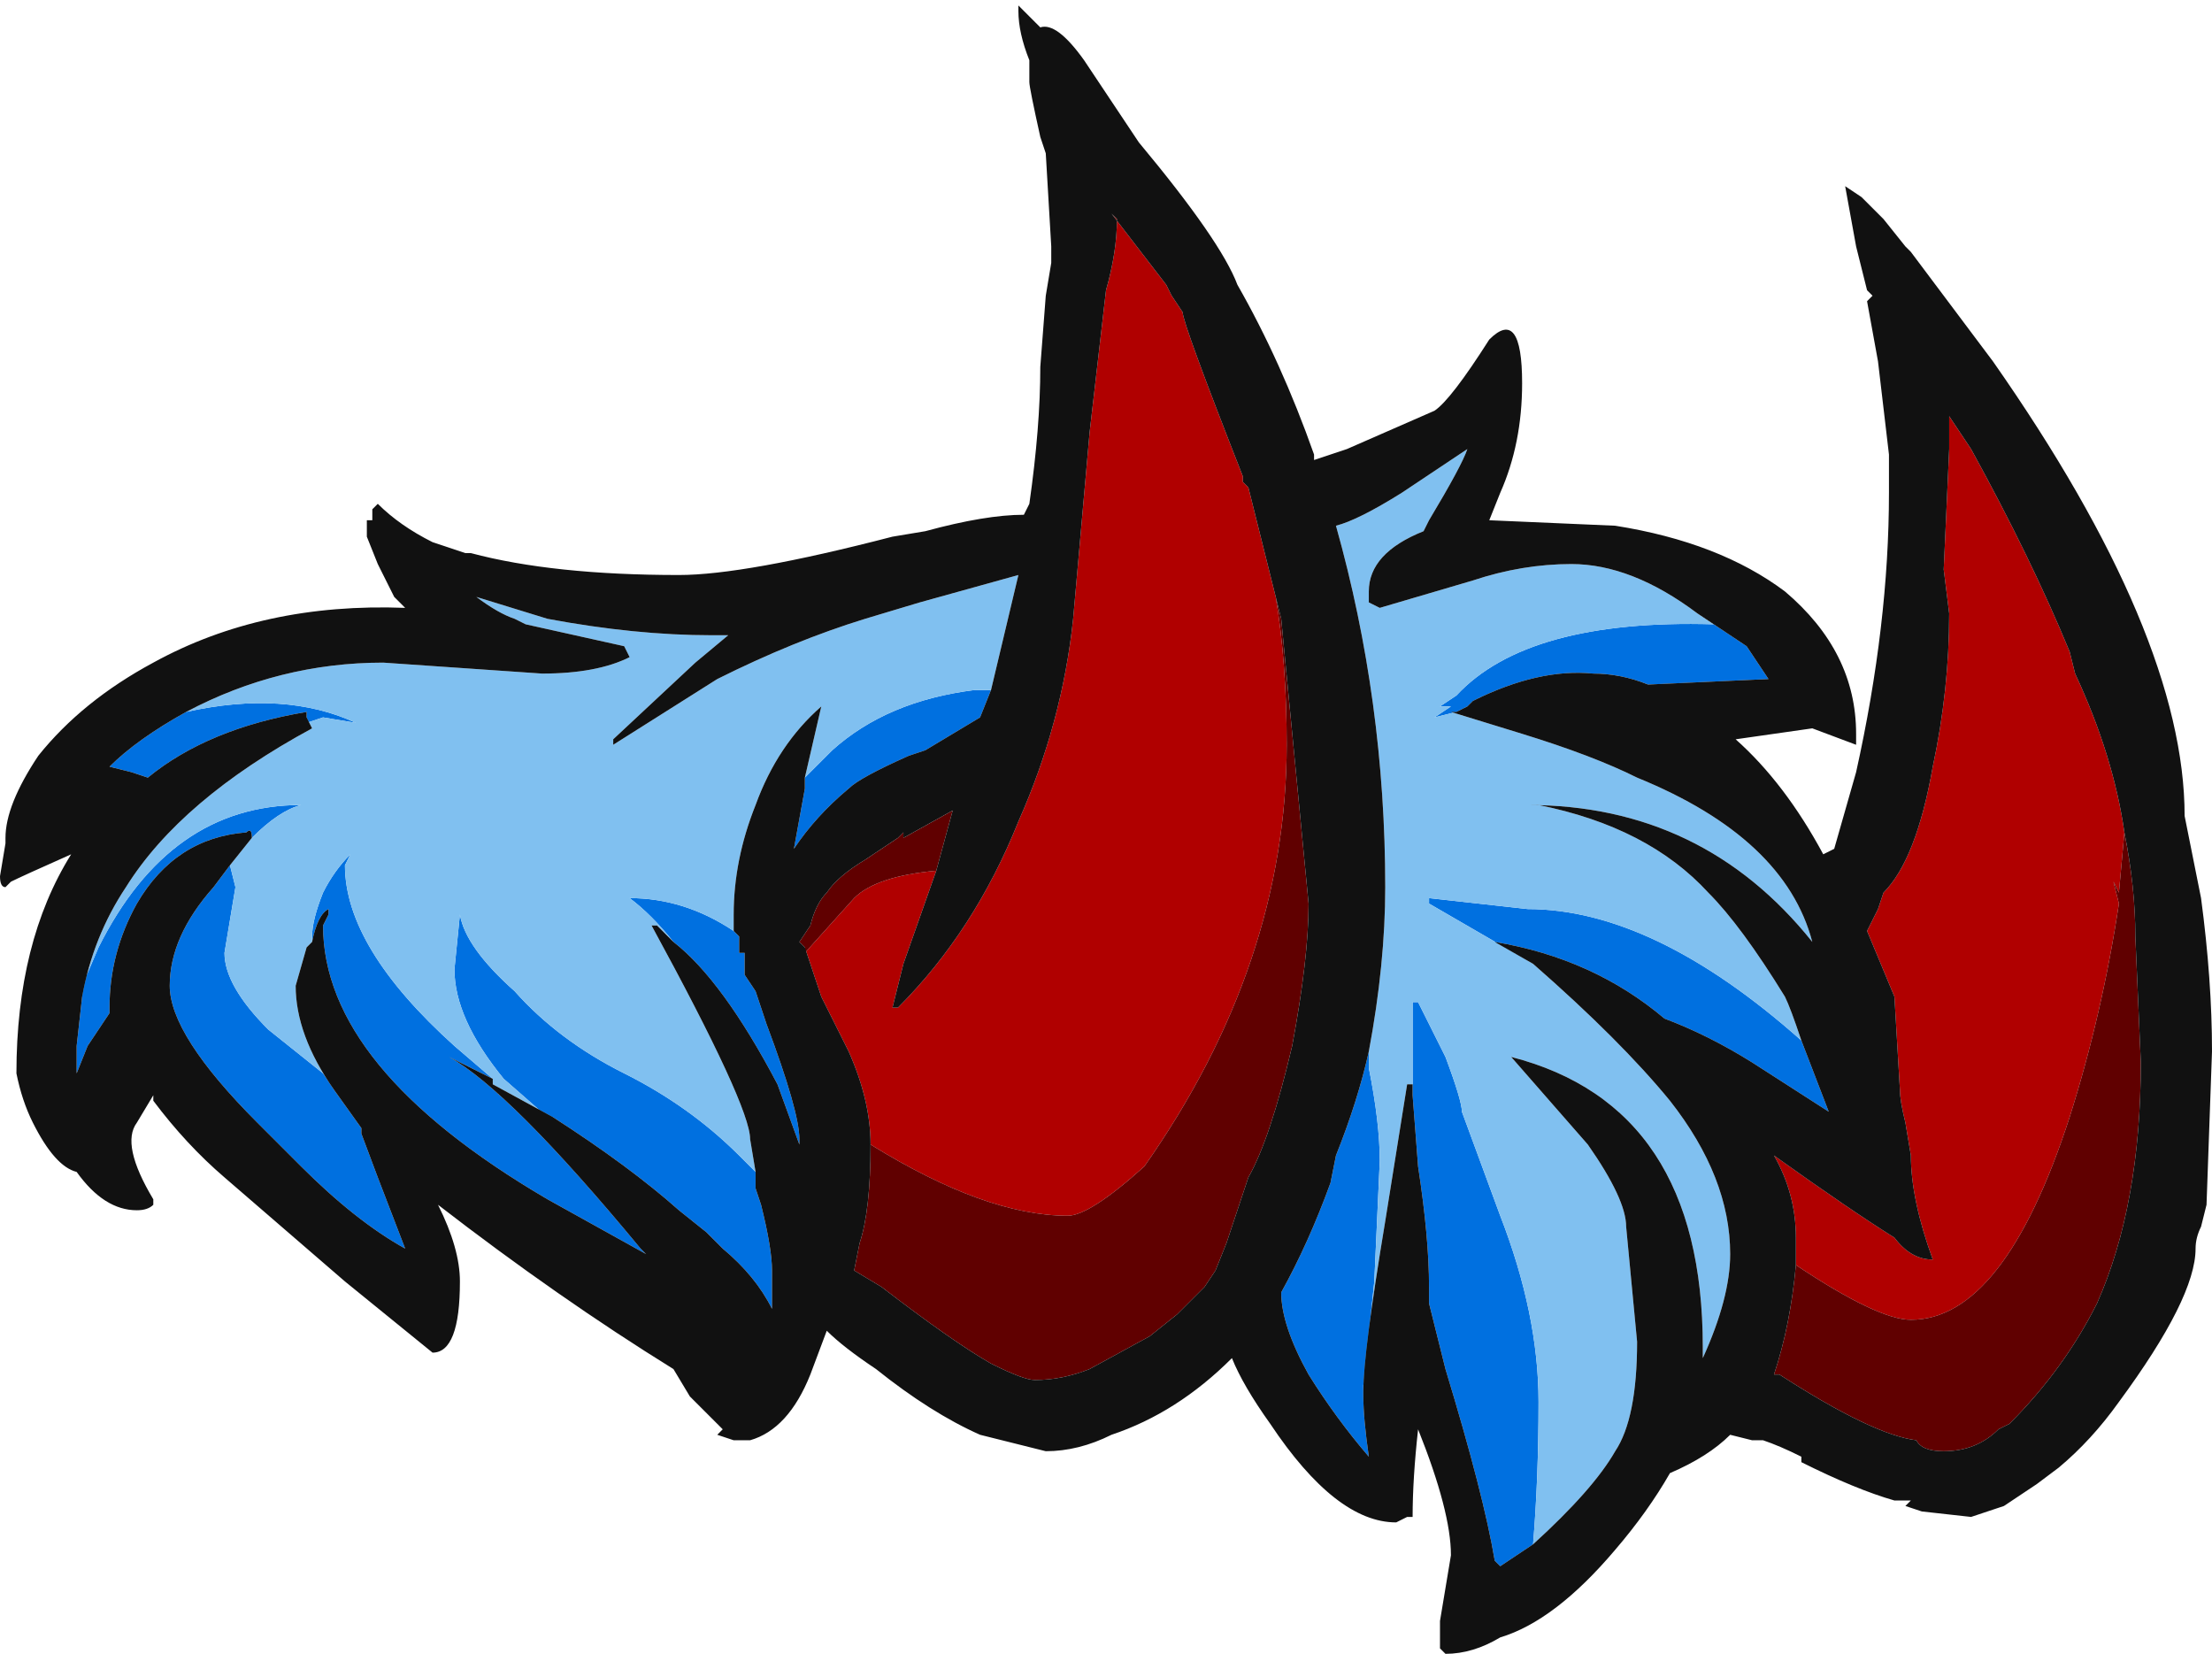 <?xml version="1.0" encoding="UTF-8" standalone="no"?>
<svg xmlns:ffdec="https://www.free-decompiler.com/flash" xmlns:xlink="http://www.w3.org/1999/xlink" ffdec:objectType="frame" height="105.7px" width="141.4px" xmlns="http://www.w3.org/2000/svg">
  <g transform="matrix(1.0, 0.0, 0.0, 1.0, 44.45, 124.95)">
    <use ffdec:characterId="1202" height="15.1" transform="matrix(7.0, 0.0, 0.0, 7.0, -44.45, -124.95)" width="20.2" xlink:href="#shape0"/>
  </g>
  <defs>
    <g id="shape0" transform="matrix(1.0, 0.0, 0.0, 1.0, 6.35, 17.85)">
      <path d="M2.2 -9.9 L1.9 -9.05 1.8 -8.65 1.85 -8.65 Q2.55 -9.35 2.95 -10.35 3.35 -11.25 3.45 -12.2 L3.6 -13.9 3.75 -15.2 Q3.85 -15.55 3.85 -15.85 L3.8 -15.9 4.3 -15.25 4.35 -15.15 4.45 -15.0 Q4.45 -14.9 5.0 -13.5 L5.0 -13.45 5.05 -13.4 5.3 -12.4 Q5.4 -11.8 5.4 -11.05 5.4 -9.05 4.1 -7.2 3.6 -6.75 3.4 -6.75 2.65 -6.75 1.6 -7.4 1.6 -7.8 1.4 -8.25 L1.15 -8.75 1.0 -9.2 1.0 -9.15 1.45 -9.65 Q1.65 -9.85 2.2 -9.9 M10.05 -6.3 L10.05 -6.55 Q10.05 -6.95 9.85 -7.3 10.55 -6.8 10.95 -6.55 11.1 -6.35 11.3 -6.35 11.1 -6.9 11.1 -7.3 L11.05 -7.6 Q11.0 -7.8 11.0 -7.9 L10.95 -8.75 10.7 -9.35 10.8 -9.55 10.85 -9.7 Q11.15 -10.0 11.3 -10.85 11.45 -11.55 11.45 -12.25 L11.4 -12.65 11.45 -13.75 11.45 -14.05 11.65 -13.75 Q12.2 -12.75 12.55 -11.9 L12.6 -11.7 Q12.95 -10.95 13.05 -10.25 L13.0 -9.7 12.95 -9.8 13.0 -9.6 Q12.85 -8.6 12.55 -7.65 11.95 -5.8 11.1 -5.8 10.8 -5.8 10.05 -6.3" fill="#b00000" fill-rule="evenodd" stroke="none"/>
      <path d="M2.2 -9.9 Q1.65 -9.85 1.45 -9.65 L1.0 -9.15 1.0 -9.2 0.95 -9.25 1.05 -9.4 Q1.1 -9.6 1.2 -9.7 1.3 -9.85 1.55 -10.0 L1.85 -10.2 1.9 -10.25 1.9 -10.2 2.35 -10.45 2.2 -9.9 M1.6 -7.4 Q2.65 -6.75 3.4 -6.75 3.6 -6.75 4.1 -7.2 5.4 -9.05 5.4 -11.05 5.4 -11.8 5.3 -12.4 L5.35 -12.2 5.6 -9.6 Q5.6 -9.1 5.45 -8.3 5.25 -7.45 5.05 -7.1 L4.85 -6.5 4.75 -6.25 4.65 -6.1 4.4 -5.85 4.15 -5.65 3.6 -5.35 Q3.35 -5.25 3.1 -5.25 3.0 -5.25 2.7 -5.4 2.35 -5.6 1.7 -6.1 L1.45 -6.25 1.5 -6.5 Q1.6 -6.8 1.6 -7.4 M10.05 -6.3 Q10.8 -5.8 11.1 -5.8 11.95 -5.8 12.55 -7.65 12.85 -8.6 13.0 -9.6 L12.95 -9.8 13.0 -9.7 13.05 -10.25 Q13.15 -9.75 13.15 -9.3 L13.2 -8.15 Q13.2 -6.85 12.8 -5.95 12.5 -5.35 12.0 -4.85 L11.9 -4.8 Q11.7 -4.6 11.4 -4.6 11.2 -4.6 11.15 -4.7 10.75 -4.75 9.9 -5.3 L9.85 -5.3 Q10.0 -5.75 10.05 -6.3" fill="#600000" fill-rule="evenodd" stroke="none"/>
      <path d="M6.15 -8.25 L6.15 -8.1 Q6.25 -7.6 6.25 -7.25 L6.2 -6.15 6.1 -5.2 6.1 -5.15 6.1 -5.1 Q6.1 -4.9 6.15 -4.55 5.85 -4.9 5.6 -5.3 5.35 -5.75 5.35 -6.05 5.6 -6.5 5.8 -7.05 L5.85 -7.3 Q6.05 -7.8 6.15 -8.25 M6.55 -7.95 L6.55 -8.7 6.6 -8.7 6.85 -8.2 Q7.0 -7.8 7.0 -7.7 L7.35 -6.75 Q7.7 -5.85 7.7 -5.05 7.7 -4.35 7.65 -3.75 L7.35 -3.55 7.3 -3.6 Q7.2 -4.2 6.85 -5.35 L6.7 -5.95 6.7 -6.1 Q6.7 -6.55 6.6 -7.2 L6.55 -7.85 6.55 -7.95 M7.65 -9.05 L6.7 -9.6 6.7 -9.65 7.6 -9.55 Q8.75 -9.55 10.1 -8.35 L10.35 -7.7 9.65 -8.15 Q9.25 -8.4 8.85 -8.55 8.2 -9.1 7.3 -9.25 L7.65 -9.05 M6.95 -11.35 L6.75 -11.3 6.9 -11.4 6.8 -11.4 6.95 -11.5 Q7.6 -12.2 9.3 -12.15 L9.6 -11.95 9.8 -11.65 8.7 -11.6 Q8.45 -11.7 8.2 -11.7 7.7 -11.75 7.1 -11.45 L7.05 -11.4 6.95 -11.35 M1.0 -10.75 L1.25 -11.0 Q1.75 -11.45 2.55 -11.55 L2.7 -11.55 2.6 -11.3 2.1 -11.0 1.95 -10.95 1.95 -10.95 Q1.5 -10.75 1.4 -10.65 1.1 -10.4 0.9 -10.1 L1.0 -10.65 1.0 -10.75 M-4.65 -11.35 Q-3.75 -11.55 -3.1 -11.25 L-3.4 -11.3 -3.55 -11.25 -3.55 -11.3 -3.55 -11.35 Q-4.45 -11.2 -5.0 -10.75 L-5.15 -10.8 -5.35 -10.85 Q-5.1 -11.1 -4.65 -11.35 M-5.6 -8.75 L-5.6 -8.85 -5.45 -9.2 Q-4.8 -10.5 -3.6 -10.5 -3.8 -10.45 -4.05 -10.2 -4.05 -10.3 -4.1 -10.25 -4.75 -10.2 -5.1 -9.6 -5.35 -9.15 -5.35 -8.65 L-5.35 -8.6 -5.55 -8.3 -5.65 -8.05 -5.65 -8.3 -5.6 -8.75 M-4.25 -9.95 L-4.2 -9.75 -4.3 -9.15 Q-4.3 -8.85 -3.9 -8.45 L-3.4 -8.05 -3.3 -7.9 -3.05 -7.55 -3.05 -7.5 -2.9 -7.1 -2.65 -6.45 Q-3.1 -6.7 -3.6 -7.2 L-3.65 -7.25 -3.9 -7.5 -4.0 -7.6 Q-4.8 -8.4 -4.8 -8.85 -4.8 -9.3 -4.4 -9.75 L-4.25 -9.95 M-3.5 -9.25 L-3.5 -9.3 Q-3.5 -9.45 -3.4 -9.7 -3.3 -9.9 -3.15 -10.05 L-3.2 -9.95 Q-3.2 -9.2 -2.2 -8.3 L-1.85 -8.0 -2.25 -8.2 Q-1.7 -7.9 -0.5 -6.45 L-0.45 -6.4 -1.35 -6.9 Q-3.4 -8.1 -3.4 -9.4 L-3.35 -9.5 -3.35 -9.55 Q-3.45 -9.5 -3.5 -9.25 M-1.3 -7.65 L-1.35 -7.65 -1.75 -8.0 Q-2.2 -8.55 -2.2 -9.0 L-2.15 -9.5 Q-2.1 -9.2 -1.65 -8.8 -1.25 -8.35 -0.65 -8.05 -0.05 -7.75 0.4 -7.3 L0.55 -7.15 0.55 -7.0 0.6 -6.85 Q0.7 -6.45 0.7 -6.25 L0.7 -5.9 Q0.55 -6.2 0.25 -6.45 L0.1 -6.6 -0.15 -6.8 Q-0.6 -7.2 -1.3 -7.65 M-0.2 -9.25 Q-0.4 -9.5 -0.6 -9.65 -0.1 -9.65 0.35 -9.35 L0.4 -9.3 0.4 -9.15 0.45 -9.15 Q0.45 -9.05 0.45 -8.95 L0.55 -8.8 0.65 -8.5 Q0.95 -7.7 0.95 -7.45 L0.95 -7.4 0.75 -7.95 Q0.25 -8.9 -0.2 -9.25" fill="#0070e0" fill-rule="evenodd" stroke="none"/>
      <path d="M6.15 -8.25 Q6.3 -9.05 6.3 -9.75 6.3 -11.45 5.85 -13.05 6.05 -13.1 6.45 -13.35 L7.05 -13.75 Q7.0 -13.6 6.7 -13.1 L6.65 -13.0 Q6.15 -12.8 6.15 -12.45 L6.15 -12.35 6.25 -12.3 7.1 -12.55 Q7.55 -12.7 8.0 -12.7 8.55 -12.7 9.15 -12.25 L9.3 -12.15 Q7.6 -12.2 6.95 -11.5 L6.8 -11.4 6.9 -11.4 6.75 -11.3 6.95 -11.35 6.9 -11.35 7.55 -11.15 Q8.2 -10.95 8.6 -10.75 9.95 -10.2 10.2 -9.25 9.2 -10.5 7.6 -10.5 L7.7 -10.5 Q8.7 -10.3 9.25 -9.7 9.55 -9.4 9.95 -8.75 10.0 -8.65 10.1 -8.35 8.75 -9.55 7.6 -9.55 L6.7 -9.65 6.7 -9.6 7.65 -9.05 Q8.45 -8.35 8.9 -7.8 9.45 -7.1 9.45 -6.4 9.45 -6.0 9.2 -5.45 L9.2 -5.55 Q9.2 -7.75 7.45 -8.2 L8.15 -7.4 Q8.5 -6.9 8.5 -6.65 L8.6 -5.6 Q8.6 -4.9 8.4 -4.6 8.2 -4.25 7.65 -3.75 7.7 -4.35 7.7 -5.05 7.7 -5.85 7.35 -6.75 L7.0 -7.7 Q7.0 -7.8 6.85 -8.2 L6.6 -8.7 6.55 -8.7 6.55 -7.95 6.5 -7.95 6.3 -6.7 Q6.1 -5.5 6.1 -5.15 L6.1 -5.2 6.2 -6.15 6.25 -7.25 Q6.25 -7.6 6.15 -8.1 L6.15 -8.25 M2.7 -11.55 L2.55 -11.55 Q1.75 -11.45 1.25 -11.0 L1.0 -10.75 1.15 -11.4 Q0.75 -11.05 0.55 -10.5 0.35 -10.0 0.35 -9.5 L0.35 -9.35 Q-0.1 -9.65 -0.6 -9.65 -0.4 -9.5 -0.2 -9.25 L-0.35 -9.4 -0.4 -9.4 Q0.5 -7.75 0.5 -7.45 L0.55 -7.15 0.4 -7.3 Q-0.05 -7.75 -0.65 -8.05 -1.25 -8.35 -1.65 -8.8 -2.1 -9.2 -2.15 -9.5 L-2.2 -9.0 Q-2.2 -8.55 -1.75 -8.0 L-1.35 -7.65 -1.3 -7.65 -1.85 -7.95 -1.85 -8.0 -2.2 -8.3 Q-3.2 -9.2 -3.2 -9.95 L-3.15 -10.05 Q-3.3 -9.9 -3.4 -9.7 -3.5 -9.45 -3.5 -9.3 L-3.5 -9.25 -3.55 -9.2 -3.65 -8.85 Q-3.65 -8.4 -3.3 -7.9 L-3.4 -8.05 -3.9 -8.45 Q-4.3 -8.85 -4.3 -9.15 L-4.2 -9.75 -4.25 -9.95 -4.05 -10.2 Q-3.8 -10.45 -3.6 -10.5 -4.8 -10.5 -5.45 -9.2 L-5.6 -8.85 -5.6 -8.75 Q-5.5 -9.3 -5.2 -9.75 -4.7 -10.55 -3.5 -11.2 L-3.55 -11.3 -3.55 -11.25 -3.4 -11.3 -3.1 -11.25 Q-3.75 -11.55 -4.65 -11.35 -3.8 -11.8 -2.85 -11.8 L-1.4 -11.7 Q-0.9 -11.7 -0.6 -11.85 L-0.65 -11.95 -1.55 -12.15 -1.65 -12.2 Q-1.8 -12.25 -2.0 -12.4 L-1.35 -12.2 Q-0.55 -12.05 0.15 -12.05 L0.3 -12.05 0.0 -11.8 -0.75 -11.1 -0.75 -11.05 0.2 -11.65 Q0.9 -12.0 1.55 -12.2 L2.05 -12.35 2.95 -12.6 2.7 -11.55 M-3.9 -7.5 L-3.65 -7.25 -3.9 -7.5" fill="#80c0f0" fill-rule="evenodd" stroke="none"/>
      <path d="M2.95 -17.8 L3.15 -17.6 Q3.3 -17.65 3.55 -17.3 L4.05 -16.55 Q4.8 -15.65 4.95 -15.25 5.35 -14.55 5.65 -13.7 L5.65 -13.65 5.95 -13.75 6.75 -14.1 Q6.9 -14.2 7.25 -14.75 7.55 -15.05 7.55 -14.35 7.55 -13.8 7.35 -13.35 L7.25 -13.1 8.4 -13.05 Q9.35 -12.9 9.95 -12.45 10.6 -11.9 10.6 -11.15 L10.6 -11.05 10.2 -11.2 9.5 -11.1 Q9.95 -10.7 10.3 -10.05 L10.4 -10.1 10.6 -10.8 Q10.9 -12.15 10.9 -13.35 L10.9 -13.7 10.8 -14.55 10.7 -15.1 10.75 -15.15 10.7 -15.2 10.6 -15.6 10.5 -16.15 10.65 -16.05 10.85 -15.85 11.05 -15.6 11.1 -15.55 11.85 -14.55 Q13.6 -12.05 13.6 -10.4 L13.75 -9.65 Q13.85 -8.9 13.85 -8.25 L13.8 -6.85 13.75 -6.65 Q13.7 -6.55 13.7 -6.45 13.7 -6.0 13.0 -5.05 12.75 -4.7 12.45 -4.45 L12.25 -4.3 11.95 -4.1 11.65 -4.0 11.2 -4.05 11.05 -4.1 11.1 -4.15 10.95 -4.15 Q10.6 -4.25 10.1 -4.5 L10.1 -4.55 Q9.9 -4.65 9.75 -4.7 L9.65 -4.7 9.45 -4.75 Q9.25 -4.55 8.9 -4.4 8.7 -4.05 8.4 -3.7 7.85 -3.05 7.35 -2.9 7.1 -2.75 6.85 -2.75 L6.8 -2.8 6.8 -2.9 Q6.8 -2.95 6.8 -3.05 L6.9 -3.65 Q6.9 -4.05 6.6 -4.8 6.55 -4.35 6.55 -4.0 L6.5 -4.0 6.4 -3.95 Q5.85 -3.95 5.25 -4.85 5.0 -5.2 4.9 -5.45 4.4 -4.95 3.8 -4.75 3.5 -4.6 3.2 -4.6 L2.6 -4.75 Q2.15 -4.95 1.65 -5.35 1.35 -5.55 1.2 -5.7 L1.05 -5.3 Q0.85 -4.8 0.5 -4.7 L0.35 -4.7 0.2 -4.75 0.25 -4.8 -0.05 -5.1 -0.2 -5.35 Q-1.25 -6.0 -2.35 -6.85 -2.15 -6.45 -2.15 -6.15 -2.15 -5.5 -2.4 -5.5 L-3.2 -6.15 -4.3 -7.1 Q-4.65 -7.4 -4.95 -7.8 L-4.95 -7.85 -5.1 -7.6 Q-5.25 -7.4 -4.95 -6.9 L-4.95 -6.85 Q-5.0 -6.8 -5.1 -6.8 -5.4 -6.8 -5.65 -7.15 -5.85 -7.2 -6.05 -7.6 -6.15 -7.8 -6.2 -8.05 -6.2 -9.25 -5.7 -10.05 -6.15 -9.85 -6.25 -9.8 L-6.3 -9.75 Q-6.35 -9.75 -6.35 -9.85 L-6.3 -10.15 -6.3 -10.2 Q-6.3 -10.5 -6.0 -10.95 -5.6 -11.45 -4.95 -11.8 -3.95 -12.35 -2.65 -12.3 L-2.75 -12.4 -2.9 -12.7 -3.0 -12.95 -3.0 -13.1 -2.95 -13.1 -2.95 -13.2 -2.9 -13.25 Q-2.7 -13.05 -2.4 -12.9 L-2.1 -12.8 -2.05 -12.8 Q-1.3 -12.6 -0.15 -12.6 0.45 -12.6 1.8 -12.95 L2.1 -13.0 Q2.65 -13.15 3.0 -13.15 L3.05 -13.25 Q3.15 -13.95 3.15 -14.5 L3.2 -15.15 3.25 -15.45 3.25 -15.6 3.2 -16.45 3.15 -16.6 Q3.05 -17.05 3.05 -17.1 L3.05 -17.3 Q2.95 -17.55 2.95 -17.75 2.95 -17.9 2.95 -17.8 M5.3 -12.4 L5.05 -13.4 5.0 -13.45 5.0 -13.5 Q4.45 -14.9 4.45 -15.0 L4.35 -15.15 4.3 -15.25 3.8 -15.9 3.85 -15.85 Q3.85 -15.55 3.75 -15.2 L3.6 -13.9 3.45 -12.2 Q3.35 -11.25 2.95 -10.35 2.55 -9.35 1.85 -8.65 L1.8 -8.65 1.9 -9.05 2.2 -9.9 2.35 -10.45 1.9 -10.2 1.9 -10.25 1.85 -10.2 1.55 -10.0 Q1.3 -9.85 1.2 -9.7 1.1 -9.6 1.05 -9.4 L0.95 -9.25 1.0 -9.2 1.15 -8.75 1.4 -8.25 Q1.6 -7.8 1.6 -7.4 1.6 -6.8 1.5 -6.5 L1.45 -6.25 1.7 -6.1 Q2.35 -5.6 2.7 -5.4 3.0 -5.25 3.1 -5.25 3.35 -5.25 3.6 -5.35 L4.15 -5.65 4.4 -5.85 4.65 -6.1 4.75 -6.25 4.85 -6.5 5.05 -7.1 Q5.25 -7.45 5.45 -8.3 5.6 -9.1 5.6 -9.6 L5.35 -12.2 5.3 -12.4 M13.05 -10.25 Q12.95 -10.95 12.6 -11.7 L12.55 -11.9 Q12.2 -12.75 11.65 -13.75 L11.45 -14.05 11.45 -13.75 11.4 -12.65 11.45 -12.25 Q11.45 -11.55 11.3 -10.85 11.15 -10.0 10.85 -9.7 L10.8 -9.55 10.7 -9.35 10.95 -8.75 11.0 -7.9 Q11.0 -7.8 11.05 -7.6 L11.1 -7.3 Q11.1 -6.9 11.3 -6.35 11.1 -6.35 10.95 -6.55 10.55 -6.8 9.85 -7.3 10.05 -6.95 10.05 -6.55 L10.05 -6.3 Q10.0 -5.75 9.85 -5.3 L9.9 -5.3 Q10.75 -4.75 11.15 -4.7 11.2 -4.6 11.4 -4.6 11.7 -4.6 11.9 -4.8 L12.0 -4.85 Q12.5 -5.35 12.8 -5.95 13.2 -6.85 13.2 -8.15 L13.15 -9.3 Q13.15 -9.75 13.05 -10.25 M9.3 -12.15 L9.15 -12.25 Q8.55 -12.7 8.0 -12.7 7.55 -12.7 7.1 -12.55 L6.25 -12.3 6.15 -12.35 6.15 -12.45 Q6.15 -12.8 6.65 -13.0 L6.7 -13.1 Q7.0 -13.6 7.05 -13.75 L6.45 -13.35 Q6.05 -13.1 5.85 -13.05 6.3 -11.45 6.3 -9.75 6.3 -9.05 6.15 -8.25 6.05 -7.8 5.85 -7.3 L5.8 -7.05 Q5.6 -6.5 5.35 -6.05 5.35 -5.75 5.6 -5.3 5.85 -4.9 6.15 -4.55 6.1 -4.9 6.1 -5.1 L6.1 -5.15 Q6.1 -5.5 6.3 -6.7 L6.5 -7.95 6.55 -7.95 6.55 -7.85 6.6 -7.2 Q6.7 -6.55 6.7 -6.1 L6.7 -5.95 6.85 -5.35 Q7.2 -4.2 7.3 -3.6 L7.35 -3.55 7.65 -3.75 Q8.2 -4.25 8.4 -4.6 8.6 -4.9 8.6 -5.6 L8.5 -6.65 Q8.5 -6.9 8.15 -7.4 L7.45 -8.2 Q9.2 -7.75 9.2 -5.55 L9.2 -5.45 Q9.45 -6.0 9.45 -6.4 9.45 -7.1 8.9 -7.8 8.45 -8.35 7.65 -9.05 L7.3 -9.25 Q8.2 -9.1 8.85 -8.55 9.25 -8.4 9.65 -8.15 L10.35 -7.7 10.1 -8.35 Q10.0 -8.65 9.95 -8.75 9.55 -9.4 9.25 -9.7 8.7 -10.3 7.7 -10.5 L7.6 -10.5 Q9.2 -10.5 10.2 -9.25 9.95 -10.2 8.6 -10.75 8.2 -10.95 7.55 -11.15 L6.9 -11.35 6.95 -11.35 7.05 -11.4 7.1 -11.45 Q7.7 -11.75 8.2 -11.7 8.45 -11.7 8.7 -11.6 L9.8 -11.65 9.6 -11.95 9.3 -12.15 M2.7 -11.55 L2.95 -12.6 2.05 -12.35 1.55 -12.2 Q0.9 -12.0 0.2 -11.65 L-0.75 -11.05 -0.75 -11.1 0.0 -11.8 0.3 -12.05 0.15 -12.05 Q-0.55 -12.05 -1.35 -12.2 L-2.0 -12.4 Q-1.8 -12.25 -1.65 -12.2 L-1.55 -12.15 -0.65 -11.95 -0.6 -11.85 Q-0.9 -11.7 -1.4 -11.7 L-2.85 -11.8 Q-3.8 -11.8 -4.65 -11.35 -5.1 -11.1 -5.35 -10.85 L-5.15 -10.8 -5.0 -10.75 Q-4.45 -11.2 -3.55 -11.35 L-3.55 -11.3 -3.5 -11.2 Q-4.7 -10.55 -5.2 -9.75 -5.5 -9.3 -5.6 -8.75 L-5.65 -8.3 -5.65 -8.05 -5.55 -8.3 -5.35 -8.6 -5.35 -8.65 Q-5.35 -9.15 -5.1 -9.6 -4.75 -10.2 -4.1 -10.25 -4.05 -10.3 -4.05 -10.2 L-4.25 -9.95 -4.4 -9.75 Q-4.8 -9.3 -4.8 -8.85 -4.8 -8.4 -4.0 -7.6 L-3.9 -7.5 -3.65 -7.25 -3.6 -7.2 Q-3.1 -6.7 -2.65 -6.45 L-2.9 -7.1 -3.05 -7.5 -3.05 -7.55 -3.3 -7.9 Q-3.65 -8.4 -3.65 -8.85 L-3.55 -9.2 -3.5 -9.25 Q-3.45 -9.5 -3.35 -9.55 L-3.35 -9.5 -3.4 -9.4 Q-3.4 -8.1 -1.35 -6.9 L-0.45 -6.4 -0.5 -6.45 Q-1.7 -7.9 -2.25 -8.2 L-1.85 -8.0 -1.85 -7.95 -1.3 -7.65 Q-0.6 -7.2 -0.15 -6.8 L0.1 -6.6 0.25 -6.45 Q0.55 -6.2 0.7 -5.9 L0.7 -6.25 Q0.7 -6.45 0.6 -6.85 L0.55 -7.0 0.55 -7.15 0.5 -7.45 Q0.5 -7.75 -0.4 -9.4 L-0.35 -9.4 -0.2 -9.25 Q0.25 -8.9 0.75 -7.95 L0.95 -7.4 0.95 -7.45 Q0.95 -7.7 0.65 -8.5 L0.55 -8.8 0.45 -8.95 Q0.45 -9.05 0.45 -9.15 L0.4 -9.15 0.4 -9.3 0.35 -9.35 0.35 -9.5 Q0.35 -10.0 0.55 -10.5 0.75 -11.05 1.15 -11.4 L1.0 -10.75 1.0 -10.65 0.9 -10.1 Q1.1 -10.4 1.4 -10.65 1.5 -10.75 1.95 -10.95 L1.95 -10.95 2.1 -11.0 2.6 -11.3 2.7 -11.55" fill="#111111" fill-rule="evenodd" stroke="none"/>
    </g>
  </defs>
</svg>
